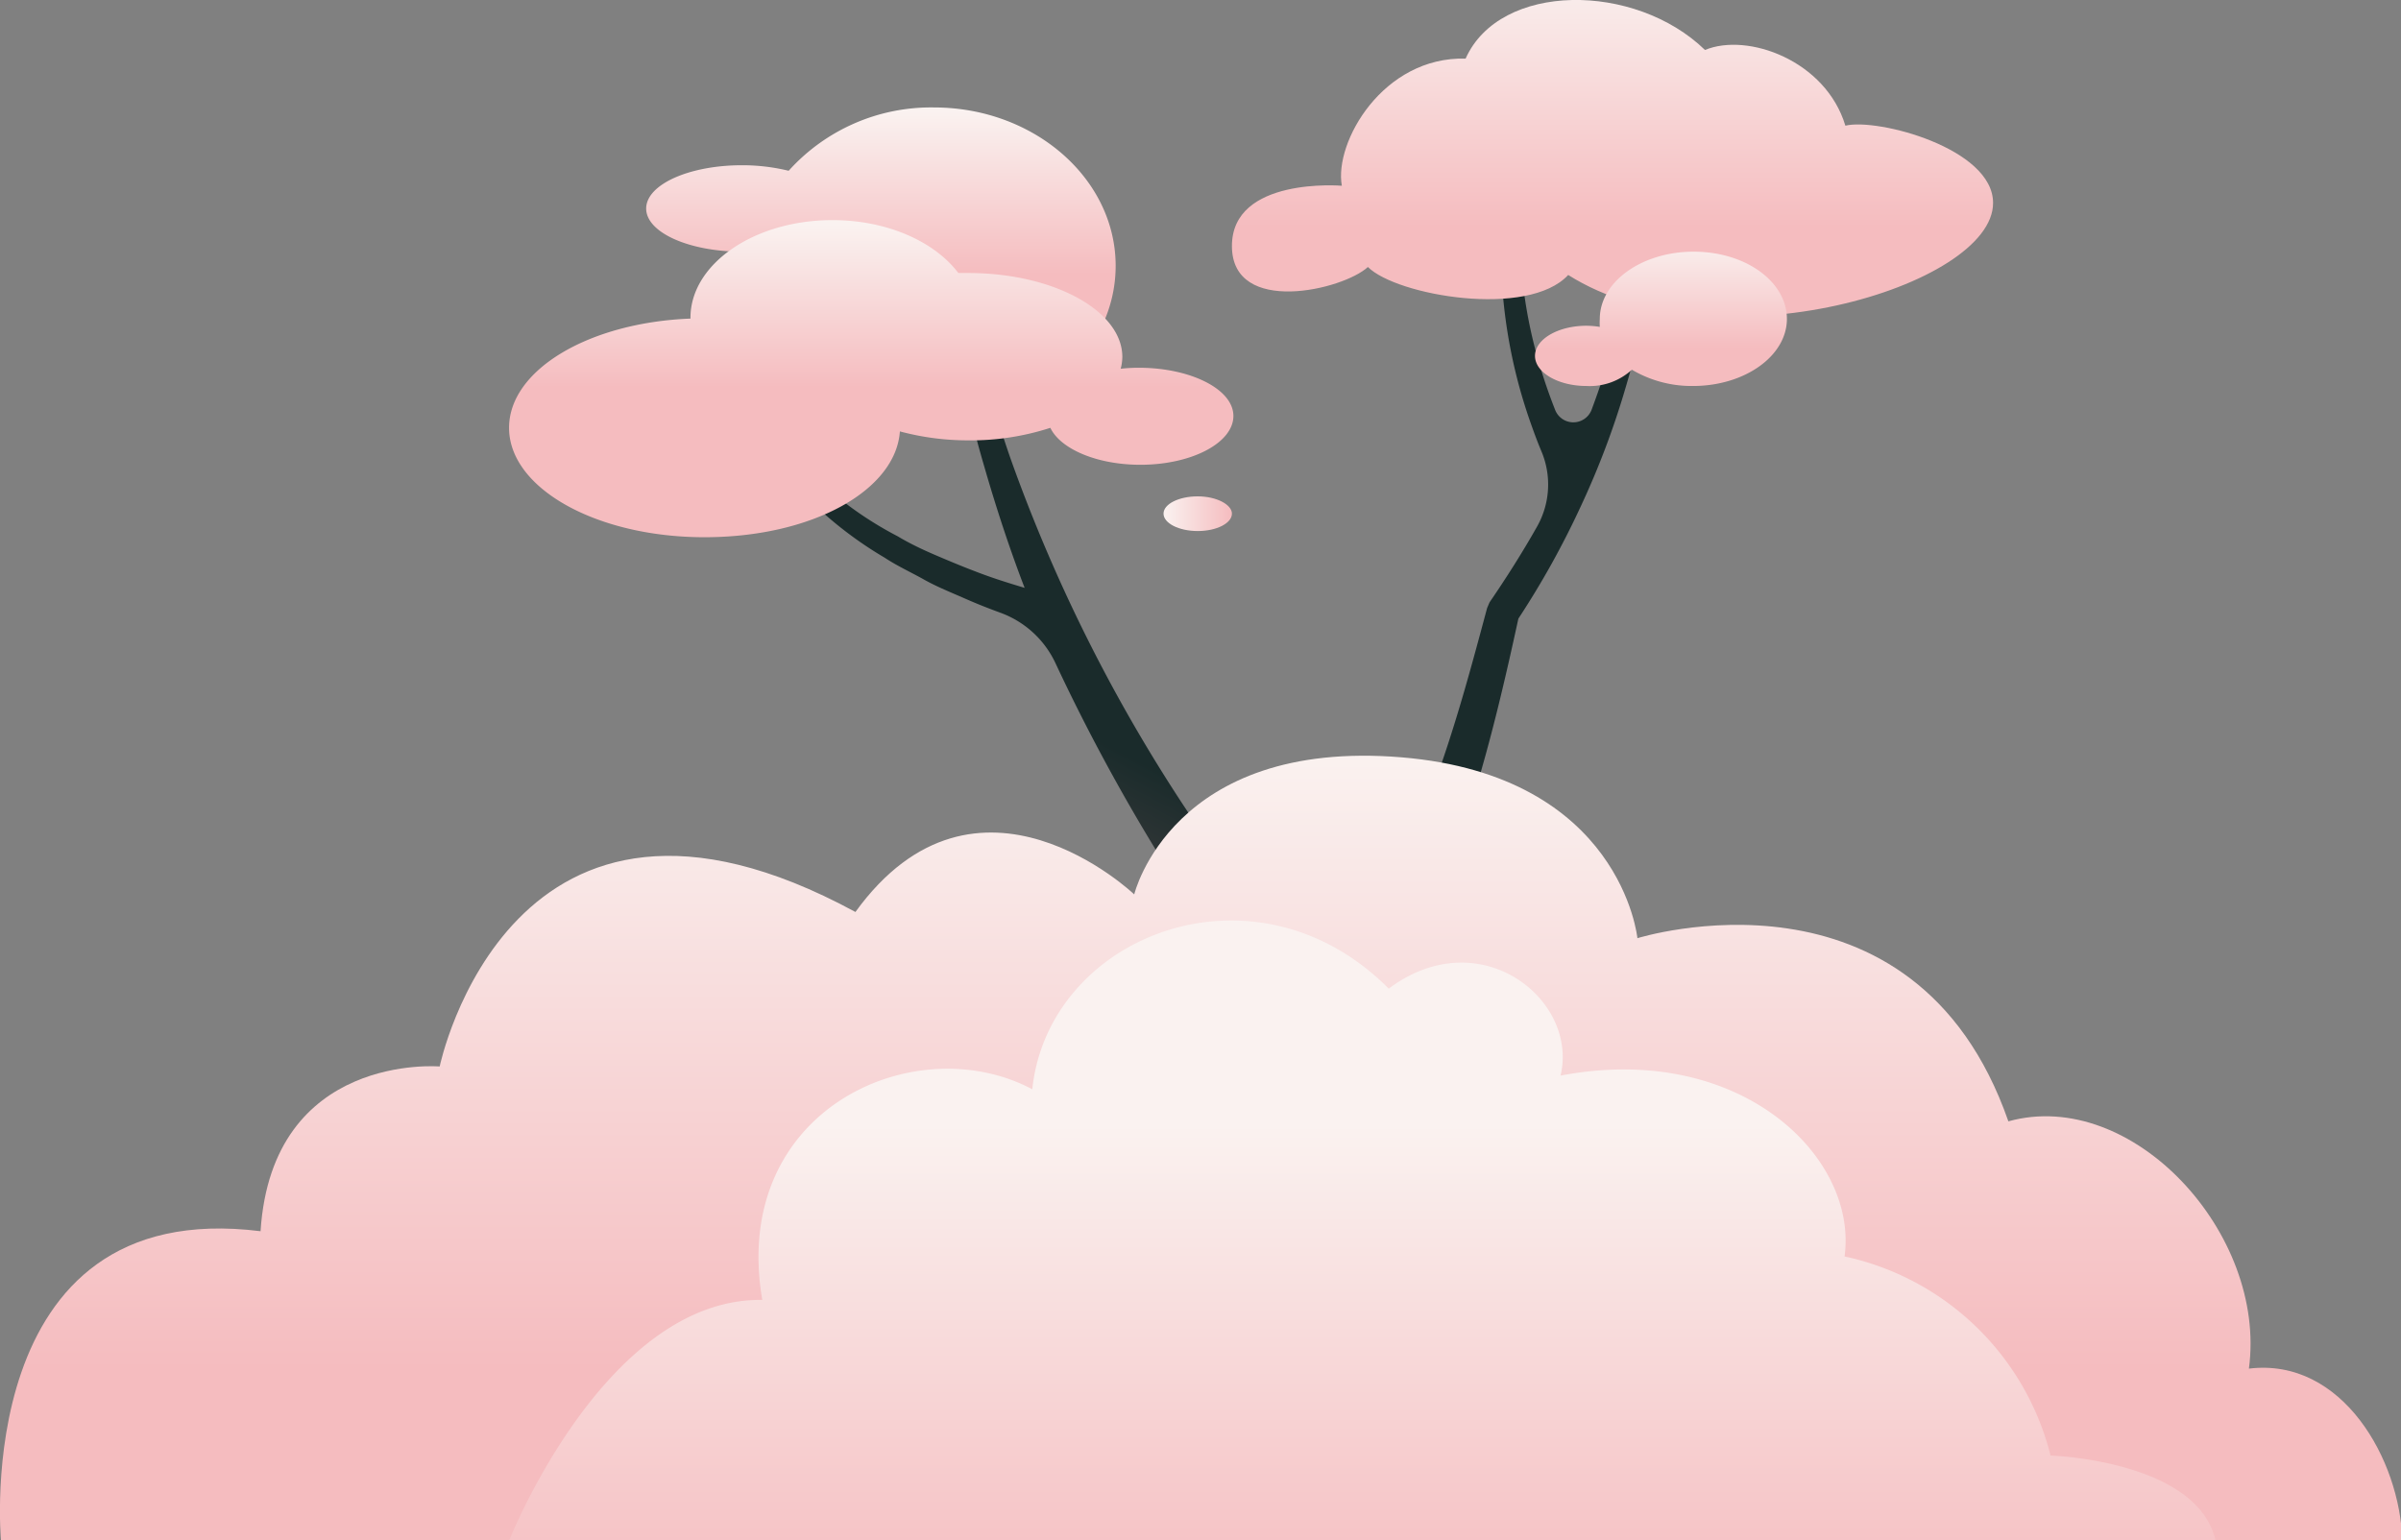 <svg xmlns="http://www.w3.org/2000/svg" xmlns:xlink="http://www.w3.org/1999/xlink" viewBox="0 0 147.44 94.62"><rect x="0" y="0" width="147.44" height="94.62" fill="#808080" stroke="none"/><defs><style>.cls-1{fill:url(#linear-gradient);}.cls-2{fill:url(#linear-gradient-2);}.cls-3{fill:url(#linear-gradient-3);}.cls-4{fill:url(#linear-gradient-4);}.cls-5{fill:url(#linear-gradient-5);}.cls-6{fill:url(#linear-gradient-6);}.cls-7{fill:url(#linear-gradient-7);}.cls-8{fill:url(#linear-gradient-8);}</style><linearGradient id="linear-gradient" x1="85.56" y1="34.39" x2="54.44" y2="94.01" gradientUnits="userSpaceOnUse"><stop offset="0.27" stop-color="#1a2b2b"/><stop offset="1" stop-color="#f19198"/></linearGradient><linearGradient id="linear-gradient-2" x1="99.03" y1="-1.9" x2="99.03" y2="13.97" gradientUnits="userSpaceOnUse"><stop offset="0" stop-color="#faf2f0"/><stop offset="1" stop-color="#f5bcbf"/></linearGradient><linearGradient id="linear-gradient-3" x1="102.06" y1="14.65" x2="102.06" y2="21.39" xlink:href="#linear-gradient-2"/><linearGradient id="linear-gradient-4" x1="71.45" y1="31.55" x2="75.65" y2="31.55" xlink:href="#linear-gradient-2"/><linearGradient id="linear-gradient-5" x1="54.09" y1="6.83" x2="54.09" y2="16.83" xlink:href="#linear-gradient-2"/><linearGradient id="linear-gradient-6" x1="53.46" y1="13.77" x2="53.46" y2="23.82" xlink:href="#linear-gradient-2"/><linearGradient id="linear-gradient-7" x1="73.72" y1="46.05" x2="73.72" y2="84.17" xlink:href="#linear-gradient-2"/><linearGradient id="linear-gradient-8" x1="83.66" y1="69.07" x2="83.66" y2="99.19" xlink:href="#linear-gradient-2"/></defs><g id="Layer_2" data-name="Layer 2"><g id="OBJECTS"><path class="cls-1" d="M111.67,64.62s0,0,0,0l0,.08s-.09.12-.13.19-.23.28-.35.42-.52.55-.8.81a23.07,23.07,0,0,1-1.8,1.47,29.25,29.25,0,0,1-4,2.44,34.25,34.25,0,0,1-8.74,3.1,38.34,38.34,0,0,1-12.32.51,2.37,2.37,0,0,1-1.82-3.5,99.41,99.41,0,0,0,4.68-9.77c1.51-3.65,2.83-7.37,4-11.13S92.43,41.73,93.24,38a52.79,52.79,0,0,0,3.81-6.85,51,51,0,0,0,2.83-7.53,52.49,52.49,0,0,0,1.68-7.83,43.75,43.75,0,0,0,.42-8l-1,.06a42.48,42.48,0,0,1-.67,7.77,52.3,52.3,0,0,1-2.57,9.54,1.2,1.2,0,0,1-2.25,0,33.19,33.19,0,0,1-1.27-3.92,29.28,29.28,0,0,1-.76-4.38,23.36,23.36,0,0,1-.07-4.42l-1-.14a25,25,0,0,0-.18,4.65A31.89,31.89,0,0,0,94,26c.2.57.41,1.14.65,1.71a5.25,5.25,0,0,1-.27,4.65c-.9,1.59-1.87,3.12-2.91,4.64h0l-.15.35c-1,3.74-2,7.45-3.35,11.09s-2.86,7.5-4.58,11.13a1.56,1.56,0,0,1-2.53.39c-.53-.56-1-1.12-1.54-1.71-1.46-1.78-3-3.52-4.33-5.42A99.23,99.23,0,0,1,62.08,28.24a67.92,67.92,0,0,1-3.22-13.58l-1,.06a69.31,69.31,0,0,0,2.6,14c.72,2.49,1.54,5,2.46,7.39-1-.3-2-.61-3-1-.82-.31-1.63-.65-2.45-1s-1.6-.72-2.35-1.17A22.07,22.07,0,0,1,50.8,30,15,15,0,0,1,49,28.15,7.48,7.48,0,0,1,47.79,26l-1,.22a8.46,8.46,0,0,0,1.3,2.58,15.48,15.48,0,0,0,1.83,2.12,23.7,23.7,0,0,0,4.41,3.34c.77.51,1.61.89,2.41,1.34s1.66.79,2.5,1.16,1.49.62,2.25.9a6,6,0,0,1,3.34,3.11,117.5,117.5,0,0,0,7.63,13.8c1.27,2,2.77,3.9,4.2,5.82.6.81,1.2,1.51,1.79,2.19A4.54,4.54,0,0,1,79,67.89c-.26.44-.53.89-.81,1.33-1,1.61-2.06,3.21-3.19,4.71a32.82,32.82,0,0,1-3.56,4.19L74.25,81a37.32,37.32,0,0,0,4-5.11,42.32,42.32,0,0,0,18.13-.73,36,36,0,0,0,9-3.79,30.81,30.81,0,0,0,4-2.81,20.11,20.11,0,0,0,1.8-1.66A10.58,10.58,0,0,0,112,66a5.54,5.54,0,0,0,.38-.53,2.13,2.13,0,0,0,.18-.31l.09-.18a1.91,1.91,0,0,0,.06-.33Z"/><path class="cls-2" d="M82.4,11.41s-6.77-.57-6.75,3.72S82.48,17.81,84,16.4c1.76,1.76,9.84,3.16,12.3.49,9.14,5.77,26.12.7,26.09-4.43,0-3.35-7.09-5.22-9.07-4.74-1.2-4-6-5.74-8.62-4.65C100.4-1.11,92.1-1.11,90,3.6,84.93,3.46,81.91,8.74,82.4,11.41Z"/><path class="cls-3" d="M104,15.46c-3.18,0-5.76,1.85-5.76,4.13a4,4,0,0,0,0,.49,5.33,5.33,0,0,0-.82-.07c-1.74,0-3.16.83-3.16,1.85s1.42,1.85,3.16,1.85a3.82,3.82,0,0,0,2.79-1,7.21,7.21,0,0,0,3.75,1c3.19,0,5.77-1.85,5.77-4.12S107.22,15.46,104,15.46Z"/><path class="cls-4" d="M75.65,31.55c0,.59-.94,1.07-2.1,1.07s-2.1-.48-2.1-1.07.94-1.06,2.1-1.06S75.65,31,75.65,31.55Z"/><path class="cls-5" d="M57.35,6.6a11.76,11.76,0,0,0-8.92,3.89,12.08,12.08,0,0,0-2.87-.34c-3.25,0-5.88,1.19-5.88,2.66s2.63,2.65,5.88,2.65l.68,0a8.3,8.3,0,0,0-.05.87c0,5.35,5,9.7,11.16,9.7s11.16-4.35,11.16-9.7S63.51,6.6,57.35,6.6Z"/><path class="cls-6" d="M69.94,22.59a10.23,10.23,0,0,0-1.12.06,3,3,0,0,0,.1-.72c0-2.85-4.24-5.16-9.47-5.16l-.6,0c-1.46-1.93-4.37-3.25-7.73-3.25-4.81,0-8.72,2.7-8.72,6,0,0,0,0,0,.05-6.23.24-11.14,3.15-11.14,6.71,0,3.71,5.36,6.72,12,6.72s11.75-2.89,12-6.5a16.17,16.17,0,0,0,4.24.55,15.79,15.79,0,0,0,5-.77c.62,1.3,2.86,2.27,5.53,2.27,3.15,0,5.71-1.35,5.71-3S73.09,22.59,69.94,22.59Z"/><path class="cls-7" d="M16,75.63c.71-11,11-10.12,11-10.12s4.35-21,25.53-9.49c7.46-10.31,17.12-1.08,17.12-1.08s2.3-9.59,16.42-8.42c13.5,1.13,14.48,11.11,14.48,11.11s17-5.34,22.78,11.25c7.6-2.11,15.89,6.89,14.77,15.19,5.76-.7,9.28,5.63,9.42,10.55H.06S-1.9,73.38,16,75.63Z"/><path class="cls-8" d="M31.27,94.62s5.9-14.91,15.54-14.77c-2-11.67,9.36-16.78,16.58-12.94,1-9.49,13.69-14.43,21.89-6.18,5.58-4.19,11.67.65,10.55,5.34,11.11-2.11,18.28,5.06,17.44,11.11a16.66,16.66,0,0,1,12.65,12.23s9,.29,10.13,5.21Z"/></g></g></svg>